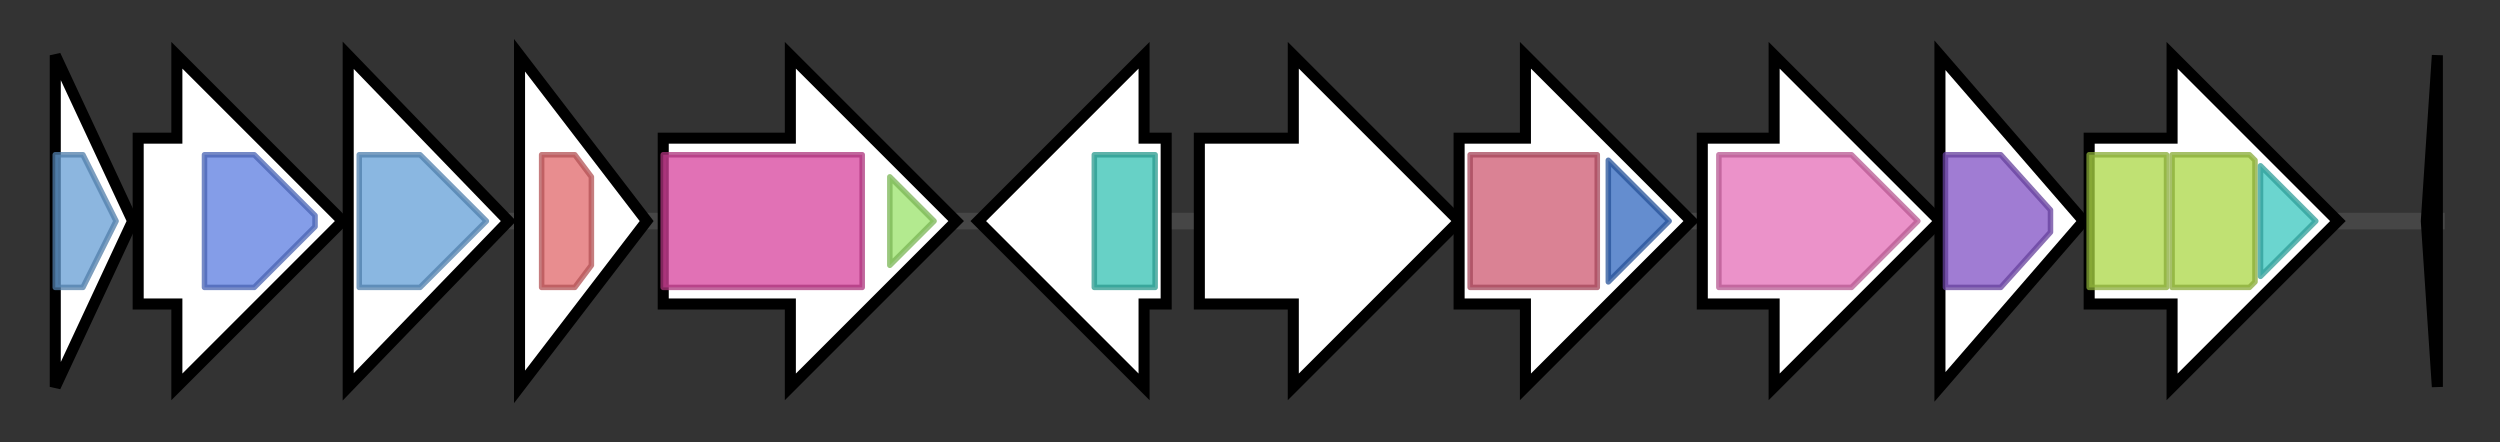 <svg version="1.1" baseProfile="full" xmlns="http://www.w3.org/2000/svg" width="452.333" height="80">
	<rect width="100%" height="100%" fill="#333333" stroke="none"/>
	<g>
		<line x1="10" y1="40.0" x2="442.333" y2="40.0" style="stroke:rgb(70,70,70); stroke-width:3 "/>
		<g>
			<title>rdmA
RdmA</title>
			<polygon class="rdmA
RdmA" points="10,10 24,40 10,70" fill="rgb(255,255,255)" fill-opacity="1.0" stroke="rgb(0,0,0)" stroke-width="2"  />
			<g>
				<title>SnoaL (PF07366)
"SnoaL-like polyketide cyclase"</title>
				<polygon class="PF07366" points="10,28 15,28 21,40 15,52 10,52" stroke-linejoin="round" width="12" height="24" fill="rgb(102,157,212)" stroke="rgb(81,125,169)" stroke-width="1" opacity="0.75" />
			</g>
		</g>
		<g>
			<title>rdmB
RdmB</title>
			<polygon class="rdmB
RdmB" points="25,25 32,25 32,10 62,40 32,70 32,55 25,55" fill="rgb(255,255,255)" fill-opacity="1.0" stroke="rgb(0,0,0)" stroke-width="2"  />
			<g>
				<title>Methyltransf_2 (PF00891)
"O-methyltransferase domain"</title>
				<polygon class="PF00891" points="37,28 46,28 57,39 57,41 46,52 37,52" stroke-linejoin="round" width="20" height="24" fill="rgb(91,124,224)" stroke="rgb(72,99,179)" stroke-width="1" opacity="0.75" />
			</g>
		</g>
		<g>
			<title>rdmC
RdmC</title>
			<polygon class="rdmC
RdmC" points="63,10 92,40 63,70" fill="rgb(255,255,255)" fill-opacity="1.0" stroke="rgb(0,0,0)" stroke-width="2"  />
			<g>
				<title>Abhydrolase_1 (PF00561)
"alpha/beta hydrolase fold"</title>
				<polygon class="PF00561" points="65,28 76,28 88,40 76,52 65,52" stroke-linejoin="round" width="25" height="24" fill="rgb(99,159,215)" stroke="rgb(79,127,172)" stroke-width="1" opacity="0.75" />
			</g>
		</g>
		<g>
			<title>rdmD
RdmD</title>
			<polygon class="rdmD
RdmD" points="94,10 117,40 94,70" fill="rgb(255,255,255)" fill-opacity="1.0" stroke="rgb(0,0,0)" stroke-width="2"  />
			<g>
				<title>Methyltransf_25 (PF13649)
"Methyltransferase domain"</title>
				<polygon class="PF13649" points="98,28 104,28 107,32 107,48 104,52 98,52" stroke-linejoin="round" width="9" height="24" fill="rgb(224,103,106)" stroke="rgb(179,82,84)" stroke-width="1" opacity="0.75" />
			</g>
		</g>
		<g>
			<title>rdmE
RdmE</title>
			<polygon class="rdmE
RdmE" points="120,25 143,25 143,10 173,40 143,70 143,55 120,55" fill="rgb(255,255,255)" fill-opacity="1.0" stroke="rgb(0,0,0)" stroke-width="2"  />
			<g>
				<title>FAD_binding_3 (PF01494)
"FAD binding domain"</title>
				<rect class="PF01494" x="120" y="28" stroke-linejoin="round" width="36" height="24" fill="rgb(215,66,156)" stroke="rgb(172,52,124)" stroke-width="1" opacity="0.75" />
			</g>
			<g>
				<title>Rng_hyd_C (PF21274)
"Aromatic-ring hydroxylase, C-terminal"</title>
				<polygon class="PF21274" points="161,32 169,40 161,48" stroke-linejoin="round" width="11" height="24" fill="rgb(153,227,106)" stroke="rgb(122,181,84)" stroke-width="1" opacity="0.75" />
			</g>
		</g>
		<g>
			<title>rdmF
RdmF</title>
			<polygon class="rdmF
RdmF" points="211,25 207,25 207,10 177,40 207,70 207,55 211,55" fill="rgb(255,255,255)" fill-opacity="1.0" stroke="rgb(0,0,0)" stroke-width="2"  />
			<g>
				<title>GFO_IDH_MocA (PF01408)
"Oxidoreductase family, NAD-binding Rossmann fold"</title>
				<rect class="PF01408" x="198" y="28" stroke-linejoin="round" width="11" height="24" fill="rgb(53,193,178)" stroke="rgb(42,154,142)" stroke-width="1" opacity="0.75" />
			</g>
		</g>
		<g>
			<title>rdmG
RdmG</title>
			<polygon class="rdmG
RdmG" points="217,25 234,25 234,10 264,40 234,70 234,55 217,55" fill="rgb(255,255,255)" fill-opacity="1.0" stroke="rgb(0,0,0)" stroke-width="2"  />
		</g>
		<g>
			<title>rdmH
RdmH</title>
			<polygon class="rdmH
RdmH" points="264,25 276,25 276,10 306,40 276,70 276,55 264,55" fill="rgb(255,255,255)" fill-opacity="1.0" stroke="rgb(0,0,0)" stroke-width="2"  />
			<g>
				<title>EryCIII-like_N (PF21036)
"Erythromycin biosynthesis protein CIII-like, N-terminal domain"</title>
				<rect class="PF21036" x="266" y="28" stroke-linejoin="round" width="23" height="24" fill="rgb(205,88,112)" stroke="rgb(164,70,89)" stroke-width="1" opacity="0.75" />
			</g>
			<g>
				<title>EryCIII-like_C (PF06722)
"Erythromycin biosynthesis protein CIII-like, C-terminal domain"</title>
				<polygon class="PF06722" points="291,29 302,40 291,51" stroke-linejoin="round" width="14" height="24" fill="rgb(48,103,191)" stroke="rgb(38,82,152)" stroke-width="1" opacity="0.75" />
			</g>
		</g>
		<g>
			<title>rdmI
RdmI</title>
			<polygon class="rdmI
RdmI" points="308,25 321,25 321,10 351,40 321,70 321,55 308,55" fill="rgb(255,255,255)" fill-opacity="1.0" stroke="rgb(0,0,0)" stroke-width="2"  />
			<g>
				<title>DegT_DnrJ_EryC1 (PF01041)
"DegT/DnrJ/EryC1/StrS aminotransferase family"</title>
				<polygon class="PF01041" points="311,28 335,28 347,40 335,52 311,52" stroke-linejoin="round" width="38" height="24" fill="rgb(228,110,183)" stroke="rgb(182,88,146)" stroke-width="1" opacity="0.75" />
			</g>
		</g>
		<g>
			<title>rdmJ
RdmJ</title>
			<polygon class="rdmJ
RdmJ" points="351,10 377,40 351,70" fill="rgb(255,255,255)" fill-opacity="1.0" stroke="rgb(0,0,0)" stroke-width="2"  />
			<g>
				<title>adh_short (PF00106)
"short chain dehydrogenase"</title>
				<polygon class="PF00106" points="352,28 362,28 371,38 371,42 362,52 352,52" stroke-linejoin="round" width="19" height="24" fill="rgb(128,81,196)" stroke="rgb(102,64,156)" stroke-width="1" opacity="0.75" />
			</g>
		</g>
		<g>
			<title>rdmK
RdmK</title>
			<polygon class="rdmK
RdmK" points="378,25 393,25 393,10 423,40 393,70 393,55 378,55" fill="rgb(255,255,255)" fill-opacity="1.0" stroke="rgb(0,0,0)" stroke-width="2"  />
			<g>
				<title>Polyketide_cyc2 (PF10604)
"Polyketide cyclase / dehydrase and lipid transport"</title>
				<rect class="PF10604" x="378" y="28" stroke-linejoin="round" width="14" height="24" fill="rgb(170,214,69)" stroke="rgb(136,171,55)" stroke-width="1" opacity="0.75" />
			</g>
			<g>
				<title>Polyketide_cyc2 (PF10604)
"Polyketide cyclase / dehydrase and lipid transport"</title>
				<polygon class="PF10604" points="393,28 407,28 408,29 408,51 407,52 393,52" stroke-linejoin="round" width="15" height="24" fill="rgb(170,214,69)" stroke="rgb(136,171,55)" stroke-width="1" opacity="0.75" />
			</g>
			<g>
				<title>SnoaL_4 (PF13577)
"SnoaL-like domain"</title>
				<polygon class="PF13577" points="409,30 419,40 409,50" stroke-linejoin="round" width="12" height="24" fill="rgb(58,198,190)" stroke="rgb(46,158,152)" stroke-width="1" opacity="0.75" />
			</g>
		</g>
		<g>
			<title>rdmL
RdmL</title>
			<polygon class="rdmL
RdmL" points="439,40 441,10 441,70" fill="rgb(255,255,255)" fill-opacity="1.0" stroke="rgb(0,0,0)" stroke-width="2"  />
		</g>
	</g>
</svg>
